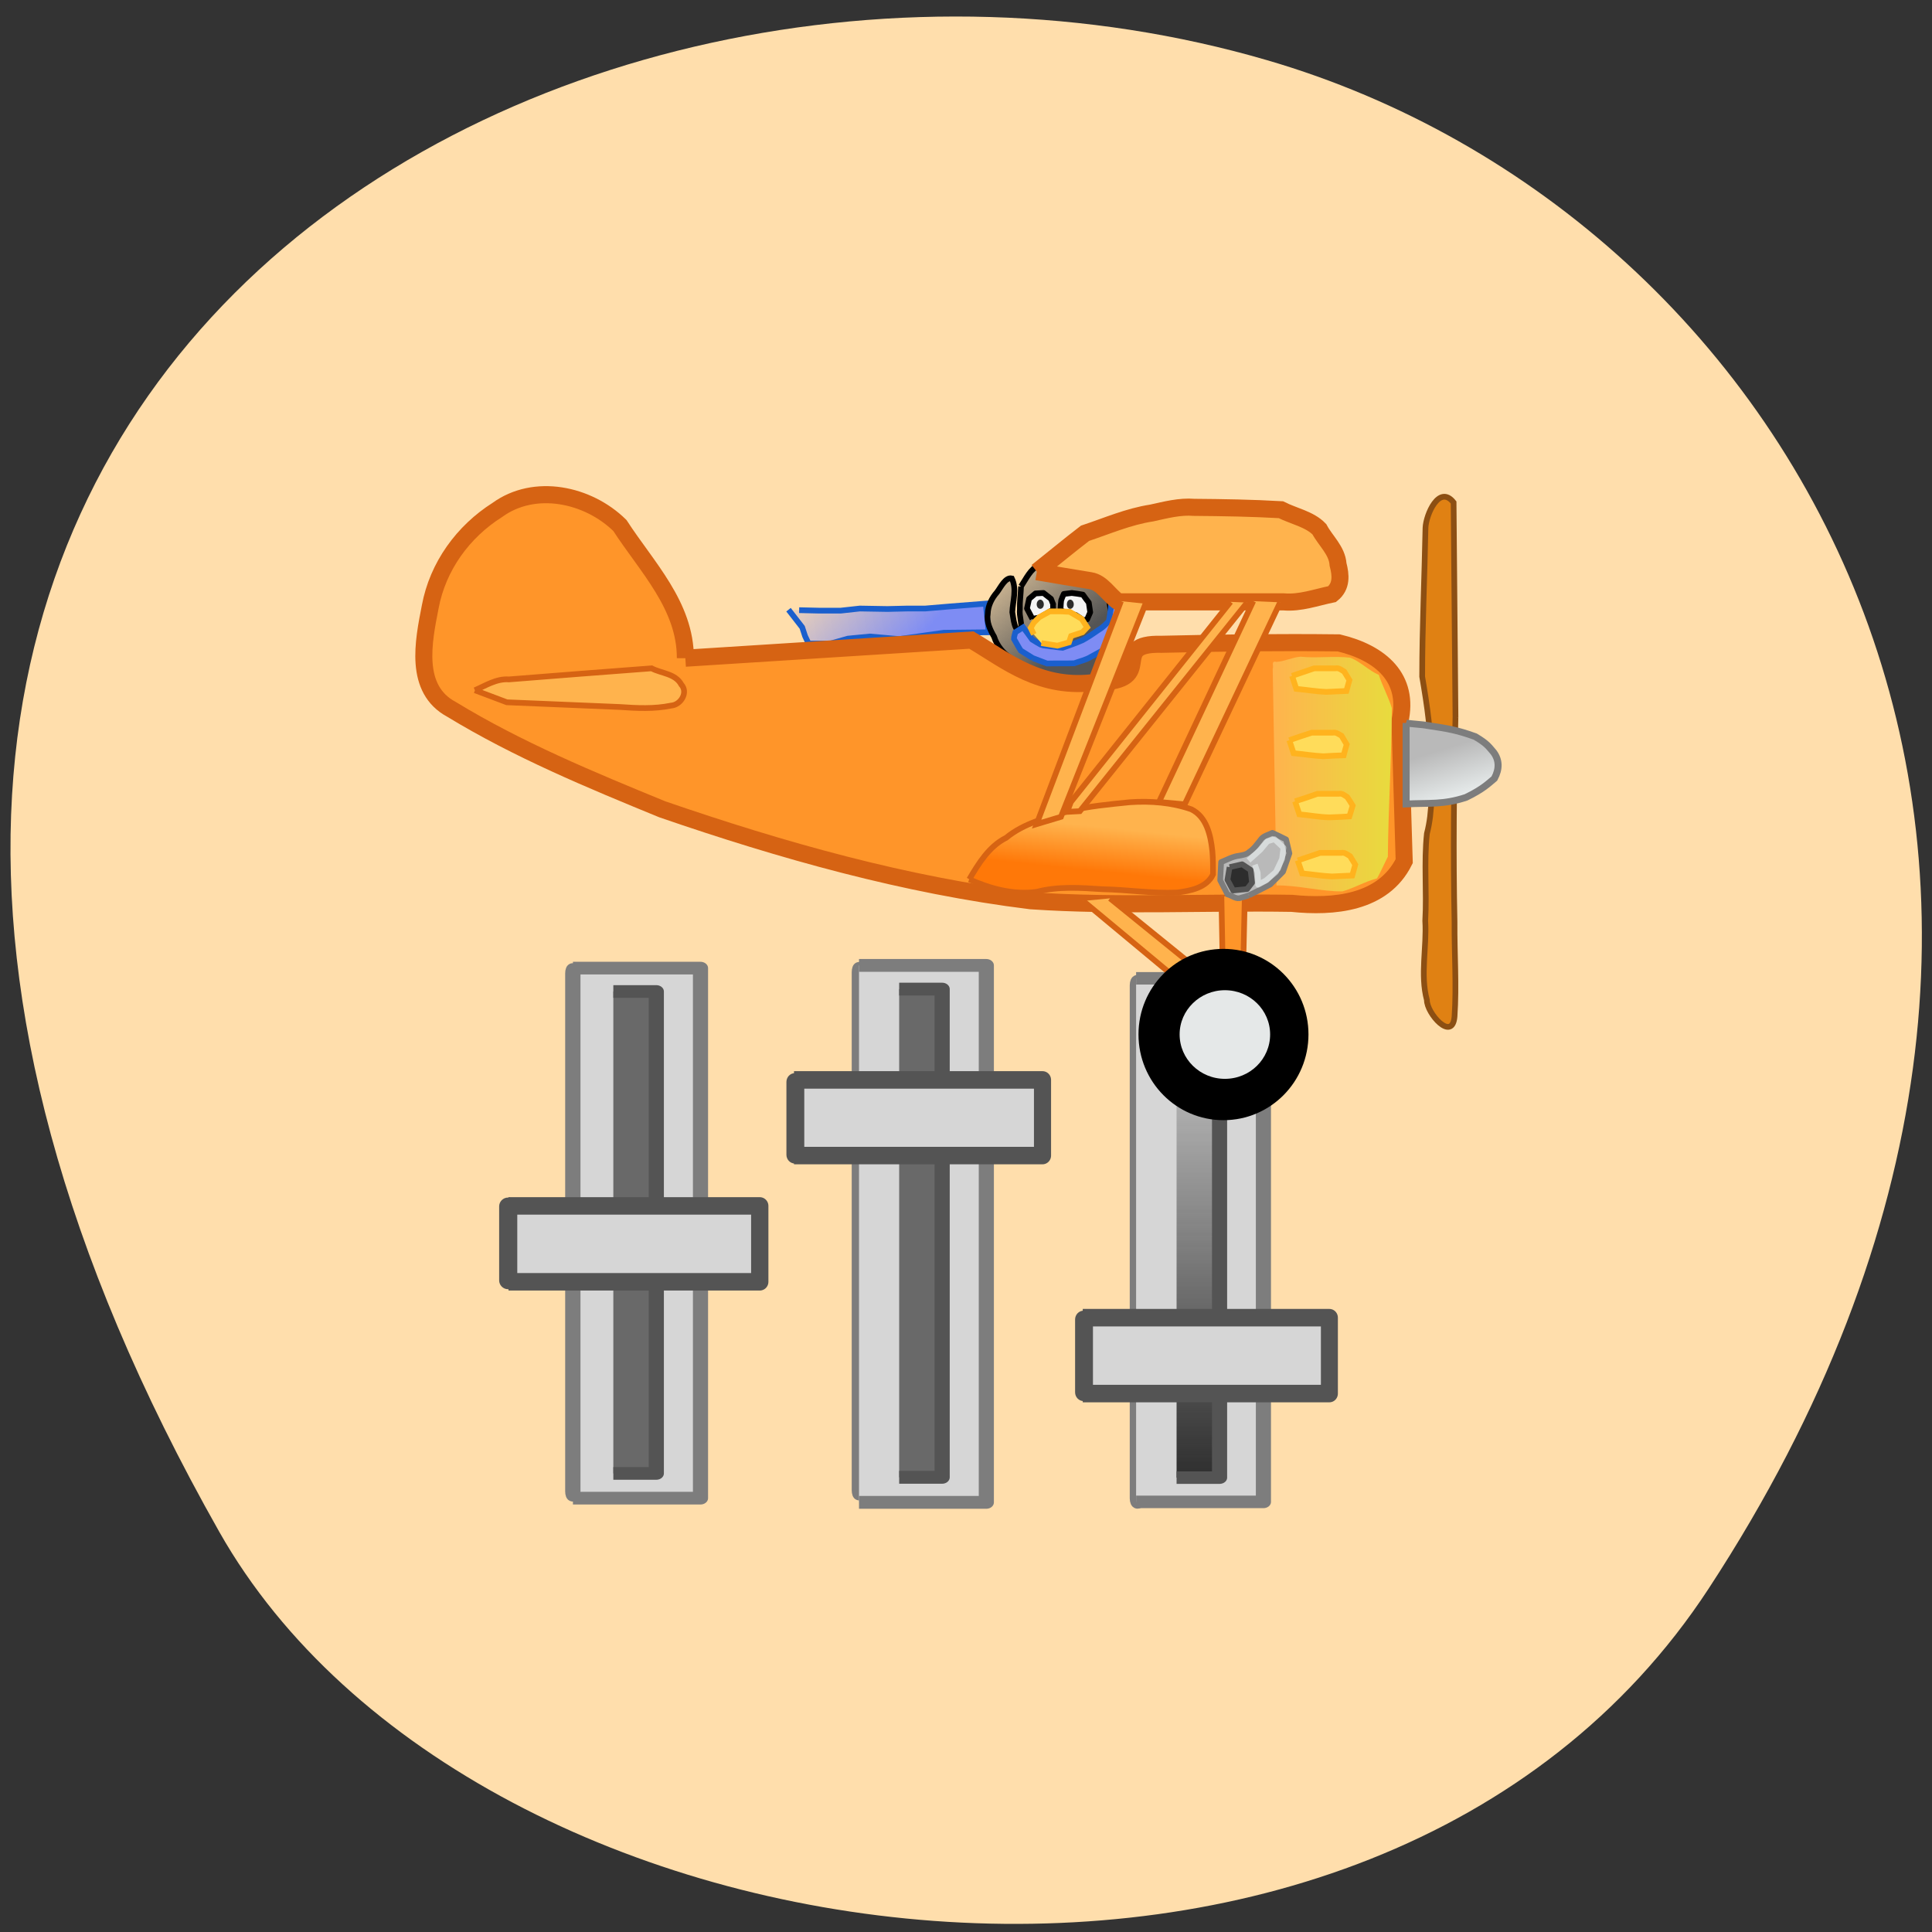<svg xmlns="http://www.w3.org/2000/svg" viewBox="0 0 32 32"><rect x="0" y="0" width="32" height="32" fill="#333333" stroke="none"/><defs><linearGradient id="4" gradientUnits="userSpaceOnUse" x1="151" y1="-20.03" x2="153.87" y2="-11.02" gradientTransform="matrix(0.334 0 0 0.336 10.966 38.933)"><stop stop-color="#b9b9b9"/><stop offset="1" stop-color="#f4fafa"/></linearGradient><linearGradient id="5" gradientUnits="userSpaceOnUse" x1="121.14" x2="144.42" gradientTransform="matrix(0.094 0 0 0.095 9.702 14.335)"><stop stop-color="#ffb34d"/><stop offset="1" stop-color="#e5e03c"/></linearGradient><linearGradient id="3" gradientUnits="userSpaceOnUse" x1="92.5" y1="1.32" x2="93.3" y2="-6.379" gradientTransform="matrix(0.334 0 0 0.336 10.966 38.933)"><stop stop-color="#ff7808"/><stop offset="1" stop-color="#ffb34d"/></linearGradient><linearGradient id="1" gradientUnits="userSpaceOnUse" x1="46.06" y1="-69.49" x2="28.705" y2="-85.34"><stop stop-color="#7e8cf4"/><stop offset="1" stop-color="#7e8cf4" stop-opacity="0"/></linearGradient><linearGradient id="0" gradientUnits="userSpaceOnUse" y1="59.12" x2="0" y2="12.383" gradientTransform="matrix(1.003 0 0 0.752 34.971 15.515)"><stop stop-color="#2d2d2d"/><stop offset="1" stop-color="#2d2d2d" stop-opacity="0"/></linearGradient><linearGradient id="2" gradientUnits="userSpaceOnUse" x1="75.8" y1="-70.897" x2="60.788" y2="-88.81"><stop stop-color="#545454"/><stop offset="1" stop-color="#545454" stop-opacity="0"/></linearGradient></defs><path d="m 28.3 26.313 c 7.789 -11.902 1.504 -22.746 -7.313 -25.316 c -11.863 -3.461 -27.965 5.633 -17.355 24.375 c 4.219 7.449 19.12 9.422 24.668 0.941" fill="#ffdeac"/><g transform="matrix(0.282 0 0 0.236 6.434 10.403)"><g stroke-linejoin="round" stroke-width="0.889"><path d="m 10.836 23.865 h 7.492 v 37.2 h -7.492" fill="#d6d6d6" stroke="#7d7d7d"/><path d="m 13.208 25.505 h 2.525 v 33.823 h -2.525" fill="#696969" stroke="#545454"/></g><g fill="#7d7d7d" stroke="#7d7d7d"><path d="m 10.836 23.832 c 0.069 0 0.125 0.182 0.125 0.398 v 36.36 c 0 0.215 -0.055 0.398 -0.125 0.398 c -0.083 0 -0.139 -0.182 -0.139 -0.398 v -36.36 c 0 -0.215 0.055 -0.398 0.139 -0.398" stroke-width="0.635"/><path d="m 43.996 24.66 c 0.069 0 0.139 0.182 0.139 0.398 v 36.03 c 0 0.215 -0.069 0.398 -0.139 0.398 c -0.069 0 -0.139 -0.182 -0.139 -0.398 v -36.03 c 0 -0.215 0.069 -0.398 0.139 -0.398" stroke-width="0.634"/><path d="m 27.652 23.749 c 0.083 0 0.139 0.182 0.139 0.398 v 36.36 c 0 0.215 -0.055 0.398 -0.139 0.398 c -0.069 0 -0.125 -0.182 -0.125 -0.398 v -36.36 c 0 -0.215 0.055 -0.398 0.125 -0.398" stroke-width="0.635"/></g></g><g stroke-linejoin="round"><g fill="#d6d6d6"><path d="m 5.156 18.08 h 14.862 v 4.442 h -14.862" transform="matrix(0.28 0 0 0.283 6.979 14.857)" stroke="#545454" stroke-width="1.023"/><path d="m 27.638 24.04 h 7.478 v 37.21 h -7.478" transform="matrix(0.282 0 0 0.239 6.434 10.245)" stroke="#7d7d7d" stroke-width="0.889"/></g><g stroke="#545454"><path d="m 29.997 25.682 h 2.525 v 33.832 h -2.525" transform="matrix(0.282 0 0 0.239 6.434 10.245)" fill="#696969" stroke-width="0.889"/><path d="m 5.16 18.08 h 14.859 v 4.428 h -14.859" transform="matrix(0.277 0 0 0.283 11.722 12.77)" fill="#d6d6d6" stroke-width="1.023"/></g><g stroke-width="0.889" transform="matrix(0.282 0 0 0.233 6.434 10.584)"><path d="m 43.913 24.12 h 7.478 v 37.22 h -7.478" fill="#d6d6d6" stroke="#7d7d7d"/><path d="m 46.29 25.781 h 2.525 v 33.833 h -2.525" fill="url(#0)" stroke="#545454"/></g><path d="m 5.163 18.07 h 14.855 v 4.442 h -14.855" transform="matrix(0.275 0 0 0.283 16.514 16.711)" fill="#d6d6d6" stroke="#545454" stroke-width="1.023"/></g><g fill-rule="evenodd"><path d="m 23.09 -74.54 l 2.412 3.075 l 0.499 1.517 l 0.624 1.312 h 3.868 l 3.078 -0.861 l 3.868 -0.369 l 5.157 0.451 l 7.861 -1.107 l 7.902 -0.082 l -0.458 -4.428 v -0.574 l -6.322 0.492 l -4.409 0.369 h -3.161 l -3.494 0.082 l -4.866 -0.082 l -3.369 0.369 h -3.743 l -3.577 -0.082" transform="matrix(0.094 0 0 0.095 10.89 17.18)" fill="url(#1)" stroke="#1a5fcd"/><g stroke="#000"><path d="m 64.06 -78.6 c 0.915 -1.353 1.622 -2.993 3.161 -3.731 c 2.121 -1.722 5.365 -2.501 7.819 -0.984 c 1.289 1.189 3.369 1.845 3.743 3.772 c 0.707 2.01 0.873 4.141 1.248 6.192 c 0.541 2.173 2.038 3.936 3.036 5.905 c -0.042 1.312 -1.373 2.132 -1.913 3.28 c -0.374 1.189 -1.456 1.681 -2.62 1.722 c -1.289 0.164 -2.579 0.492 -3.91 0.492 c -2.579 -0.41 -5.241 -0.492 -7.778 -1.189 c -1.664 -0.738 -3.327 -1.558 -4.575 -2.952 c -1.373 -0.861 -2.454 -2.173 -2.953 -3.731 c -0.707 -1.23 -1.373 -2.583 -1.123 -4.02 c 0.042 -1.394 0.707 -2.706 1.622 -3.731 c 0.665 -0.861 1.497 -2.665 2.62 -2.419 c 0.915 1.886 0.166 3.936 0.083 5.864 c 0.208 1.066 0.333 3.608 1.622 3.239 c 0.083 -1.271 -0.416 -2.501 -0.291 -3.731 c -0.042 -1.353 0.166 -2.624 0.208 -3.977" transform="matrix(0.094 0 0 0.095 10.89 17.18)" fill="url(#2)"/><g fill="#f4f4f4" stroke-linejoin="round" transform="matrix(0.094 0 0 0.095 10.89 17.18)"><path d="m 66.06 -72.946 c -0.333 -0.615 -0.624 -1.189 -0.957 -1.804 c 0.125 -0.574 0.25 -1.107 0.374 -1.681 c 0.374 -0.328 0.749 -0.615 1.123 -0.943 c 0.458 -0.041 0.957 -0.041 1.414 -0.082 c 0.458 0.328 0.873 0.697 1.331 1.025 c 0.125 0.328 0.25 0.615 0.374 0.943 c -0.083 0.328 0.083 0.738 -0.083 0.984 c -0.79 0.451 -1.581 0.902 -2.371 1.353 c -0.416 0.082 -0.832 0.123 -1.206 0.205"/><path d="m 71.01 -74.46 c 0.042 -0.574 0.042 -1.148 0.125 -1.722 c 0.125 -0.369 0.291 -0.738 0.458 -1.107 c 0.458 -0.041 0.915 -0.123 1.414 -0.164 c 0.665 0.082 1.289 0.164 1.955 0.287 c 0.333 0.451 0.665 0.943 1.04 1.394 c 0.083 0.574 0.166 1.148 0.25 1.681 c -0.166 0.41 -0.374 0.82 -0.541 1.23 c -0.25 0.041 -0.582 0.287 -0.79 0.082 c -0.416 -0.287 -0.79 -0.574 -1.206 -0.82 c -0.624 -0.205 -1.289 -0.328 -1.955 -0.533 c -0.25 -0.082 -0.499 -0.205 -0.749 -0.328"/></g></g><g transform="matrix(0.094 0 0 0.095 10.89 17.18)"><path d="m 66.14 -66.1 c 0.832 0.287 1.664 0.656 2.496 0.943 c 1.58 -0.041 3.203 0 4.783 -0.041 c 0.998 -0.369 2.08 -0.574 2.995 -1.148 c 1.539 -0.82 3.078 -1.64 4.575 -2.583 c 0.499 -0.41 1.04 -0.738 1.497 -1.189 c 0.541 -1.476 1.04 -2.993 1.705 -4.428 c 0.125 -0.287 0.374 -0.615 0 -0.861 c -0.333 -0.41 -0.624 -0.902 -1.165 -1.066 c -0.582 -0.287 -1.081 -0.697 -1.747 -0.738 c -0.458 -0.082 -0.915 -0.164 -1.331 -0.246 c -0.042 1.107 0.083 2.214 -0.166 3.321 c -0.083 0.533 -0.125 1.107 -0.25 1.599 c -0.541 0.533 -1.081 1.107 -1.747 1.476 c -0.957 0.656 -1.913 1.312 -2.911 1.845 c -1.123 0.492 -2.329 0.902 -3.494 1.312 c -0.707 -0.041 -1.456 -0.205 -2.163 -0.246 c -0.541 -0.123 -1.123 -0.082 -1.664 -0.287 c -0.499 -0.287 -1.04 -0.574 -1.539 -0.902 c -0.499 -0.697 -1.04 -1.435 -1.581 -2.132 c -0.458 0.287 -0.915 0.574 -1.373 0.861 c -0.083 0.369 -0.25 0.779 -0.25 1.148 c 0.416 0.697 0.79 1.435 1.206 2.05 c 0.707 0.451 1.414 0.861 2.121 1.312" fill="#7e8cf4" stroke="#1a5fcd"/><path d="m 67.64 -68.72 l 2.828 0.451 l 2.038 -0.574 l 0.374 -1.107 l 1.996 -0.656 l 0.832 -0.861 l -0.957 -1.476 l -2.121 -1.23 l -1.622 -0.082 h -1.872 l -1.872 1.025 l -0.957 0.943 l -0.541 0.902 l 0.541 1.148" fill="#ffdc5a" stroke="#ffb31e"/></g></g><g fill="#2d2d2d"><path d="m 17.289 10.01 c 0 0.043 -0.027 0.074 -0.059 0.074 c -0.031 0 -0.059 -0.031 -0.059 -0.074 c 0 -0.043 0.027 -0.078 0.059 -0.078 c 0.031 0 0.059 0.035 0.059 0.078"/><path d="m 17.785 10.01 c 0 0.043 -0.027 0.074 -0.059 0.074 c -0.031 0 -0.055 -0.031 -0.055 -0.074 c 0 -0.043 0.023 -0.078 0.055 -0.078 c 0.031 0 0.059 0.035 0.059 0.078"/></g><g transform="matrix(0.282 0 0 0.283 6.615 3.311)"><g fill-rule="evenodd" stroke="#d66313"><g fill="#ff9529"><path d="m 16.796 26.823 c 5.605 -0.359 11.197 -0.704 16.802 -1.062 c 2.081 1.228 4.065 2.925 7.354 2.469 c 3.718 -0.055 0.583 -2.304 3.816 -2.221 c 3.469 -0.083 6.937 -0.124 10.406 -0.083 c 2.484 0.593 4.162 2.069 3.594 4.58 c 0.083 2.732 0.166 5.463 0.25 8.195 c -1.235 2.483 -4.176 2.718 -6.604 2.469 c -5.12 -0.083 -10.24 0.193 -15.332 -0.152 c -7.395 -0.911 -14.61 -2.938 -21.645 -5.353 c -4.218 -1.724 -8.464 -3.476 -12.376 -5.849 c -2.22 -1.186 -1.651 -3.959 -1.249 -6 c 0.444 -2.373 1.929 -4.401 3.94 -5.67 c 2.192 -1.586 5.328 -0.924 7.201 0.911 c 1.568 2.414 3.857 4.69 3.843 7.767"/><path d="m 48.28 40.743 l 0.069 3.628 l 1.221 0.138 l 0.083 -3.614" stroke-width="0.335"/></g><path d="m 40.16 41.03 l 5.675 4.704 l 0.943 -0.786 l -5.04 -4.07" fill="#ffb34d" stroke-width="0.335"/></g><path d="m 53.19 48.841 c 0 2.663 -2.137 4.815 -4.787 4.815 c -2.65 0 -4.787 -2.152 -4.787 -4.815 c 0 -2.649 2.137 -4.801 4.787 -4.801 c 2.65 0 4.787 2.152 4.787 4.801" stroke="#000" stroke-linejoin="round" stroke-width="0.41"/><g fill-rule="evenodd"><g stroke="#d66313"><path d="m 33.473 39.763 c 0.555 -0.938 1.165 -1.931 2.164 -2.428 c 1.041 -0.855 2.373 -1.173 3.635 -1.559 c 1.193 -0.29 2.414 -0.4 3.635 -0.524 c 1.207 -0.083 2.456 0.014 3.607 0.414 c 0.902 0.441 1.138 1.531 1.235 2.442 c 0.042 0.455 0.042 0.911 0.042 1.366 c -0.375 0.786 -1.332 0.966 -2.109 1.062 c -1.457 0.069 -2.914 -0.166 -4.384 -0.193 c -1.276 -0.083 -2.595 -0.179 -3.857 0.152 c -1.36 0.193 -2.733 -0.179 -3.968 -0.731" fill="url(#3)" stroke-width="0.335"/><g fill="#ffb34d"><path d="m 37.442 21.76 c 0.943 -0.745 1.873 -1.518 2.83 -2.249 c 1.29 -0.428 2.553 -0.979 3.913 -1.186 c 0.819 -0.179 1.651 -0.4 2.497 -0.331 c 1.693 0.014 3.399 0.041 5.092 0.138 c 0.735 0.372 1.693 0.552 2.262 1.145 c 0.361 0.676 1.041 1.242 1.096 2.056 c 0.166 0.635 0.222 1.283 -0.347 1.738 c -0.943 0.193 -1.873 0.538 -2.844 0.455 c -3.233 0 -6.479 0 -9.712 0 c -0.555 -0.386 -0.943 -1.131 -1.651 -1.242 c -1.041 -0.166 -2.095 -0.345 -3.136 -0.524"/><path d="m 4.434 28.699 c 0.638 -0.276 1.276 -0.69 1.998 -0.635 c 2.789 -0.221 5.592 -0.441 8.38 -0.648 c 0.583 0.304 1.401 0.304 1.748 0.952 c 0.416 0.455 -0.028 1.186 -0.597 1.228 c -0.999 0.207 -2.01 0.152 -3.02 0.083 c -2.22 -0.097 -4.426 -0.179 -6.632 -0.276 c -0.624 -0.235 -1.249 -0.469 -1.873 -0.704" stroke-width="0.335"/></g></g><path d="m 62.03 30.29 c -0.042 -4.194 -0.069 -8.388 -0.111 -12.582 c -0.846 -1.076 -1.623 0.717 -1.651 1.49 c -0.055 2.897 -0.194 5.808 -0.194 8.705 c 0.291 1.697 0.555 3.407 0.499 5.146 c 0.055 1.352 0.125 2.718 -0.222 4.04 c -0.18 1.697 0 3.407 -0.097 5.104 c 0.097 1.531 -0.305 3.159 0.097 4.635 c -0.014 0.773 1.498 2.483 1.623 0.966 c 0.125 -1.835 -0.014 -3.683 0 -5.518 c -0.083 -4 -0.042 -7.988 0.055 -11.988" fill="#e08113" stroke="#8c4f13" stroke-width="0.335"/></g></g><g fill-rule="evenodd"><path d="m 59.14 31.07 c 0 1.323 0 2.658 0 3.993 c 1.081 -0.058 1.78 0.046 2.861 -0.325 c 0.811 -0.406 1.081 -0.697 1.352 -0.929 c 0.248 -0.476 0.237 -0.905 -0.034 -1.289 c -0.237 -0.279 -0.293 -0.418 -0.879 -0.778 c -0.912 -0.337 -1.318 -0.395 -2.276 -0.546 c -0.27 -0.058 -0.766 -0.07 -1.025 -0.128" transform="matrix(0.347 0 0 0.336 2.768 1.535)" fill="url(#4)" stroke="#7d7d7d" stroke-width="0.335"/><path d="m 21.08 11.08 c 0.02 1.195 0.043 2.391 0.063 3.586 c 0.328 -0.008 0.77 0.105 1.094 0.098 c 0.211 -0.063 0.355 -0.156 0.57 -0.215 c 0.051 -0.082 0.137 -0.277 0.18 -0.359 c 0.008 -0.836 0.063 -1.625 0.066 -2.461 c -0.043 -0.156 -0.168 -0.395 -0.215 -0.551 c -0.16 -0.066 -0.313 -0.227 -0.477 -0.285 c -0.27 -0.031 -0.551 0.012 -0.82 -0.016 c -0.125 0.008 -0.27 0.078 -0.395 0.086 c -0.105 -0.027 -0.043 0.078 -0.066 0.113" fill="url(#5)"/><g stroke-width="0.335" transform="matrix(0.282 0 0 0.283 6.615 3.311)"><path d="m 52.27 31.624 c 0.083 0.248 0.166 0.497 0.25 0.759 c 0.583 0.055 1.165 0.152 1.748 0.179 c 0.402 -0.028 0.791 -0.041 1.193 -0.055 c 0.055 -0.221 0.125 -0.428 0.18 -0.635 c -0.097 -0.166 -0.208 -0.345 -0.305 -0.51 c -0.153 -0.083 -0.319 -0.221 -0.513 -0.179 c -0.416 0 -0.832 0 -1.235 0 c -0.444 0.138 -0.888 0.29 -1.318 0.441" fill="#ffdc5a" stroke="#ffb31e"/><g stroke-linejoin="round"><path d="m 49.901 40.701 c 0.416 -0.207 0.832 -0.414 1.249 -0.635 c 0.25 -0.248 0.499 -0.497 0.749 -0.745 c 0.125 -0.359 0.25 -0.717 0.375 -1.076 c -0.069 -0.276 -0.125 -0.552 -0.194 -0.814 c -0.264 -0.138 -0.541 -0.262 -0.805 -0.386 c -0.25 0.124 -0.555 0.179 -0.708 0.428 c -0.194 0.235 -0.375 0.51 -0.638 0.676 c -0.166 0.166 -0.388 0.193 -0.61 0.235 c -0.375 0.041 -0.708 0.235 -1.054 0.372 c -0.014 0.359 -0.042 0.704 -0.055 1.062 c 0.139 0.276 0.291 0.552 0.43 0.828 c 0.277 0.069 0.513 0.317 0.805 0.193 c 0.153 -0.041 0.305 -0.083 0.444 -0.138" fill="#b9b9b9" stroke="#7d7d7d"/><path d="m 48.763 39.05 c -0.042 0.248 -0.083 0.497 -0.125 0.745 c 0.111 0.207 0.222 0.414 0.333 0.621 c 0.264 -0.028 0.541 -0.055 0.819 -0.083 c 0.097 -0.124 0.194 -0.248 0.291 -0.372 c -0.028 -0.248 -0.055 -0.497 -0.083 -0.745 c -0.166 -0.11 -0.333 -0.221 -0.499 -0.331 c -0.25 0.055 -0.486 0.11 -0.735 0.166" fill="#2d2d2d" stroke="#545454"/></g></g></g><g transform="matrix(0.282 0 0 0.283 6.615 3.311)"><g stroke-width="0.335"><path d="m 49.873 38.659 l 0.694 -0.621 l 0.416 -0.497 l 0.416 -0.124 l 0.527 0.497 l -0.083 0.662 l -0.361 0.759 l -0.583 0.497 l -0.458 0.248 l -0.028 -0.704 l -0.166 -0.469" stroke-opacity="0.51" fill="none" stroke="#f4fafa" stroke-linejoin="round"/><g fill-rule="evenodd"><g fill="#ffb34d" stroke="#d66313"><path d="m 51.732 23.553 l -5.605 11.823 l -1.512 -0.138 l 5.536 -11.754"/><path d="m 43.824 23.636 l -4.967 12.471 l -1.429 0.428 l 4.953 -13.05"/><path d="m 49.79 23.567 l -9.823 12.209 l -0.749 0.041 l 0.222 -0.579 l 9.379 -11.712"/></g><g fill="#ffdc5a" stroke="#ffb31e"><path d="m 52.607 35.2 c 0.083 0.248 0.166 0.51 0.25 0.759 c 0.597 0.055 1.165 0.166 1.762 0.179 c 0.388 -0.014 0.791 -0.028 1.179 -0.055 c 0.069 -0.207 0.125 -0.414 0.194 -0.635 c -0.097 -0.166 -0.208 -0.331 -0.319 -0.497 c -0.153 -0.097 -0.305 -0.235 -0.499 -0.193 c -0.416 0 -0.832 0 -1.249 0 c -0.43 0.152 -0.874 0.304 -1.318 0.441"/><path d="m 52.43 27.858 c 0.083 0.248 0.166 0.51 0.25 0.759 c 0.583 0.055 1.165 0.152 1.748 0.179 c 0.402 -0.014 0.791 -0.041 1.193 -0.055 c 0.055 -0.207 0.125 -0.428 0.18 -0.635 c -0.097 -0.166 -0.208 -0.331 -0.305 -0.497 c -0.166 -0.097 -0.319 -0.235 -0.513 -0.193 c -0.416 0 -0.832 0 -1.249 0 c -0.43 0.152 -0.874 0.29 -1.304 0.441"/><path d="m 52.759 38.659 c 0.083 0.248 0.18 0.497 0.264 0.759 c 0.583 0.055 1.165 0.152 1.748 0.179 c 0.388 -0.014 0.791 -0.041 1.193 -0.055 c 0.055 -0.207 0.125 -0.428 0.18 -0.635 c -0.097 -0.166 -0.208 -0.331 -0.305 -0.497 c -0.166 -0.097 -0.319 -0.235 -0.513 -0.193 c -0.416 0 -0.832 0 -1.249 0 c -0.43 0.152 -0.874 0.29 -1.304 0.441"/></g></g></g><path d="m 51.26 48.841 c 0 1.504 -1.235 2.718 -2.775 2.718 c -1.526 0 -2.775 -1.214 -2.775 -2.718 c 0 -1.49 1.249 -2.704 2.775 -2.704 c 1.54 0 2.775 1.214 2.775 2.704" fill="#e5e8e8" stroke="#000" stroke-linejoin="round" stroke-width="0.234"/></g><g fill="#545454" stroke="#545454" transform="matrix(0.282 0 0 0.283 6.434 7.492)"><g stroke-width="0.369"><path d="m 23.878 36.517 h 0.028 c 0.18 0 0.333 0.152 0.333 0.331 v 4.263 c 0 0.179 -0.153 0.331 -0.333 0.331 h -0.028 c -0.18 0 -0.319 -0.152 -0.319 -0.331 v -4.263 c 0 -0.179 0.139 -0.331 0.319 -0.331"/><path d="m 40.833 50.42 h 0.028 c 0.18 0 0.333 0.152 0.333 0.331 v 4.263 c 0 0.179 -0.153 0.331 -0.333 0.331 h -0.028 c -0.18 0 -0.319 -0.152 -0.319 -0.331 v -4.263 c 0 -0.179 0.139 -0.331 0.319 -0.331"/></g><path d="m 7.02 43.801 h 0.028 c 0.18 0 0.333 0.152 0.333 0.331 v 4.332 c 0 0.179 -0.153 0.331 -0.333 0.331 h -0.028 c -0.18 0 -0.333 -0.152 -0.333 -0.331 v -4.332 c 0 -0.179 0.153 -0.331 0.333 -0.331" stroke-width="0.371"/></g></svg>